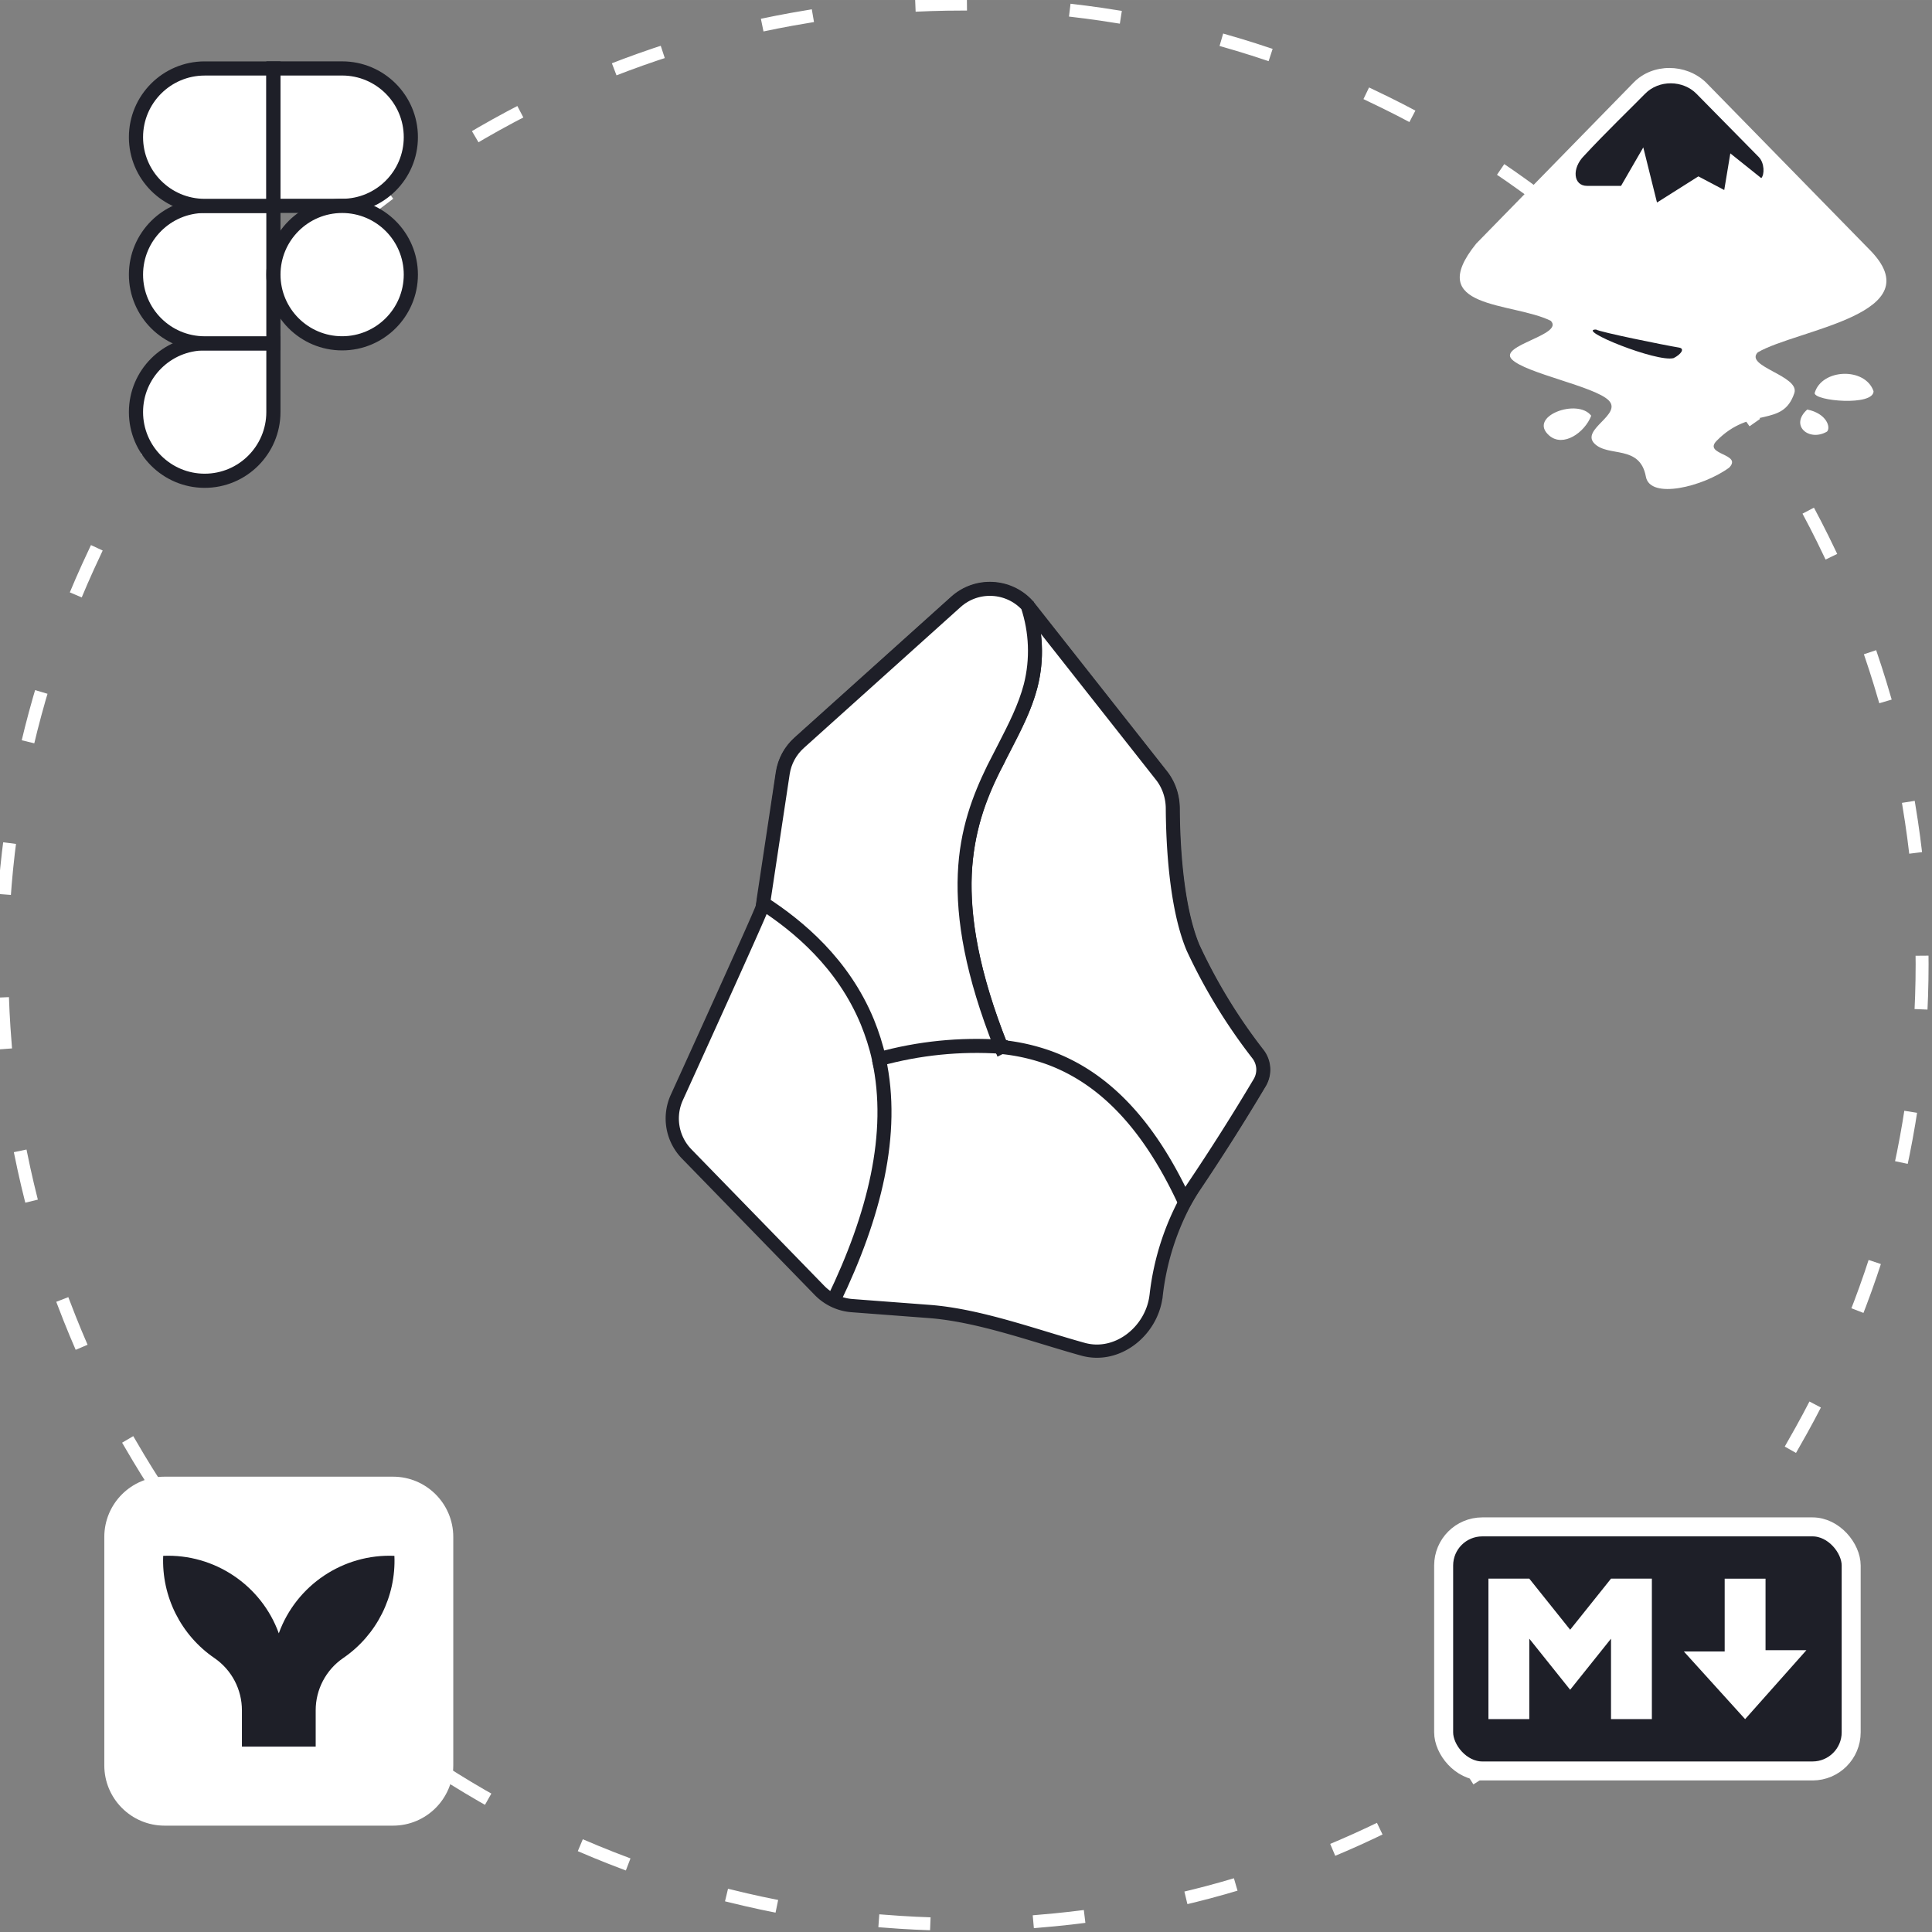 <?xml version="1.0" encoding="UTF-8" standalone="no"?>
<!-- Created with Inkscape (http://www.inkscape.org/) -->

<svg
   width="150"
   height="150.002"
   viewBox="0 0 39.688 39.688"
   version="1.1"
   id="svg3903"
   inkscape:version="1.1.2 (0a00cf5339, 2022-02-04)"
   sodipodi:docname="skills_design.svg"
   xmlns:inkscape="http://www.inkscape.org/namespaces/inkscape"
   xmlns:sodipodi="http://sodipodi.sourceforge.net/DTD/sodipodi-0.dtd"
   xmlns="http://www.w3.org/2000/svg"
   xmlns:svg="http://www.w3.org/2000/svg">
  <rect x="0" y="0" width="39.688" height="39.688" fill="#808080" stroke="none"/>
  <sodipodi:namedview
     id="namedview3905"
     pagecolor="#272727"
     bordercolor="#666666"
     borderopacity="1.0"
     inkscape:pageshadow="2"
     inkscape:pageopacity="0"
     inkscape:pagecheckerboard="false"
     inkscape:document-units="px"
     showgrid="false"
     fit-margin-top="0"
     fit-margin-left="0"
     fit-margin-right="0"
     fit-margin-bottom="0"
     units="px"
     inkscape:showpageshadow="false"
     inkscape:zoom="2.075672"
     inkscape:cx="19.993525"
     inkscape:cy="152.96251"
     inkscape:window-width="1920"
     inkscape:window-height="1029"
     inkscape:window-x="0"
     inkscape:window-y="27"
     inkscape:window-maximized="1"
     inkscape:current-layer="layer1" />
  <defs
     id="defs3900" />
  <g
     inkscape:label="Calque 1"
     inkscape:groupmode="layer"
     id="layer1"
     transform="translate(-112.471,-18.191)">
    <g
       id="g1322"
       transform="matrix(0.669,0,0,0.669,365.045,170.072)">
      <ellipse
         style="display:inline;fill:none;stroke:#ffffff;stroke-width:0.397;stroke-linecap:square;stroke-linejoin:round;stroke-miterlimit:4;stroke-dasharray:1.187, 3.561;stroke-dashoffset:0;paint-order:fill markers stroke;stop-color:#000000"
         id="circle3563"
         cx="-348"
         cy="-197.42"
         rx="29.481"
         ry="29.481" />
      <g
         id="g3561"
         transform="matrix(1.625,0,0,1.625,-958.428,-819.893)"
         style="display:inline">
        <path
           fill="#6c31e3"
           d="m 379.313,389.344 c -0.089,0.657 -0.732,1.169 -1.375,0.993 -0.907,-0.251 -1.959,-0.643 -2.911,-0.715 l -1.454,-0.11 a 0.959,0.959 0 0 1 -0.619,-0.289 l -2.509,-2.578 a 0.959,0.959 0 0 1 -0.186,-1.066 c 0,0 1.55,-3.403 1.609,-3.582 0.058,-0.175 0.268,-1.719 0.392,-2.55 a 0.962,0.962 0 0 1 0.309,-0.571 l 2.963,-2.664 a 0.962,0.962 0 0 1 1.395,0.12 l 2.492,3.162 a 1.021,1.021 0 0 1 0.213,0.629 c 0,0.598 0.052,1.829 0.382,2.623 a 10.415,10.415 0 0 0 1.224,2.011 0.481,0.481 0 0 1 0.038,0.54 c -0.22,0.371 -0.65,1.079 -1.261,1.99 a 4.926,4.926 0 0 0 -0.701,2.055 z"
           id="path3553"
           style="fill:#ffffff;stroke:#1e1f28;stroke-width:0.25;stroke-opacity:1" />
        <path
           fill="url(#logosObsidianIcon1)"
           d="m 376.391,384.624 a 3.763,3.763 0 0 1 0.921,0.21 c 0.956,0.357 1.825,1.162 2.543,2.712 0.052,-0.089 0.103,-0.175 0.158,-0.258 a 42.002,42.002 0 0 0 1.261,-1.99 0.481,0.481 0 0 0 -0.034,-0.54 10.415,10.415 0 0 1 -1.227,-2.011 c -0.33,-0.791 -0.378,-2.024 -0.382,-2.623 0,-0.227 -0.072,-0.45 -0.213,-0.629 l -2.492,-3.162 -0.041,-0.051 c 0.182,0.601 0.172,1.083 0.058,1.519 -0.103,0.406 -0.296,0.773 -0.498,1.162 -0.069,0.131 -0.137,0.265 -0.203,0.402 a 4.812,4.812 0 0 0 -0.543,1.994 c -0.034,0.832 0.134,1.873 0.687,3.265 h 0.003 z"
           id="path3555"
           style="fill:#ffffff;stroke:#1e1f28;stroke-width:0.265;stroke-opacity:1" />
        <path
           fill="url(#logosObsidianIcon2)"
           d="m 376.388,384.624 c -0.553,-1.392 -0.722,-2.434 -0.687,-3.265 0.034,-0.825 0.275,-1.444 0.543,-1.994 l 0.206,-0.402 c 0.199,-0.388 0.388,-0.756 0.495,-1.162 0.127,-0.502 0.106,-1.029 -0.058,-1.519 -0.356,-0.391 -0.961,-0.422 -1.354,-0.069 l -2.963,2.664 c -0.166,0.149 -0.275,0.35 -0.309,0.571 l -0.361,2.392 c 0,0.024 -0.007,0.045 -0.01,0.069 0.667,0.433 1.512,1.134 1.97,2.244 0.089,0.22 0.165,0.45 0.22,0.701 0.751,-0.208 1.532,-0.287 2.31,-0.234 1.1e-4,10e-4 -7e-5,0.002 -1.1e-4,0.003 z"
           id="path3557"
           style="fill:#ffffff;stroke:#1e1f28;stroke-width:0.265;stroke-opacity:1"
           sodipodi:nodetypes="ccccccccccccccc" />
        <path
           fill="url(#logosObsidianIcon6)"
           d="m 373.226,389.402 c 0.763,-1.581 1.161,-3.142 0.852,-4.548"
           id="path3559"
           style="fill:#ffffff;stroke:#1e1f28;stroke-width:0.265;stroke-opacity:1"
           sodipodi:nodetypes="cc" />
      </g>
      <g
         id="g54292"
         transform="matrix(0.862,0,0,0.862,-186.045,-50.105)">
        <path
           d="m -206.005,-150.498 c 0,-1.184 -0.961,-2.146 -2.146,-2.146 h -8.139 c -1.184,0 -2.146,0.961 -2.146,2.146 v 8.139 c 0,1.184 0.961,2.146 2.146,2.146 h 8.139 c 1.184,0 2.146,-0.961 2.146,-2.146 z"
           style="clip-rule:evenodd;fill:#ffffff;fill-rule:evenodd;stroke-width:0.025;stroke-linejoin:round;stroke-miterlimit:2"
           id="path3565" />
        <path
           d="m -208.102,-149.824 c -1.823,-0.078 -3.497,1.044 -4.118,2.76 -0.621,-1.716 -2.295,-2.838 -4.118,-2.76 -0.061,1.447 0.631,2.826 1.827,3.643 0.613,0.421 0.979,1.119 0.977,1.863 v 1.29 h 2.628 v -1.29 c -0.002,-0.743 0.364,-1.442 0.977,-1.863 1.196,-0.816 1.889,-2.196 1.827,-3.643 z"
           style="clip-rule:evenodd;fill:#1e1f28;fill-opacity:1;fill-rule:nonzero;stroke-width:0.025;stroke-linejoin:round;stroke-miterlimit:2"
           id="path3567" />
      </g>
      <g
         id="g40951"
         transform="matrix(0.9,0,0,0.9,-394.74,-282.377)">
        <rect
           style="fill:#1e1f28;fill-opacity:1;stroke:#ffffff;stroke-width:0.648;stroke-miterlimit:4;stroke-dasharray:none;stroke-opacity:1;paint-order:fill markers stroke;stop-color:#000000"
           id="rect40565"
           width="13.904"
           height="8.327"
           x="68.366"
           y="113.594"
           rx="1.318"
           ry="1.318" />
        <path
           d="m 69.894,120.153 v -4.793 h 1.394 l 1.394,1.743 1.394,-1.743 h 1.394 v 4.793 H 74.076 v -2.745 l -1.394,1.743 -1.394,-1.743 v 2.745 z m 8.757,0 -2.091,-2.309 h 1.394 v -2.483 h 1.394 v 2.44 h 1.394 l -2.091,2.353 z"
           id="path3573"
           style="fill:#ffffff;stroke-width:0.057"
           sodipodi:nodetypes="cccccccccccccccccccccc" />
      </g>
      <g
         id="g3595"
         transform="matrix(0.036,0,0,0.036,-267.606,-218.335)"
         style="display:inline">
        <path
           d="m -1660.221,-171.144 -134.34,137.47 c -45.39,56.21 30.89,49.67 63.59,65.86 11.73,11.99 -44.96,20.84 -33.23,32.84 11.73,11.99 70.93,23.1 82.68,35.09 11.73,11.99 -24.01,24.71 -12.28,36.7 11.73,11.99 38.86,0.63 43.94,28.31 3.62,19.78 48.89,8.5 71.03,-7.7 11.73,-12 -22.44,-10.87 -10.71,-22.86 29.17,-29.83 56.33,-10.84 66.31,-40.73 4.93,-14.77 -42.94,-22.77 -31.19,-34.76 33.75,-19.71 150.4,-32.54 95.05,-87.89 l -139.25,-142.33 c -17.03,-16.35 -45.45,-16.53 -61.6,0 z m 154.31,264.98 c 0,6.82 50.25,11.29 50.25,-1.61 -7.16,-20.72 -44.31,-19.32 -50.25,1.61 z m -226.36,36.24 c 11.9,10.29 30.28,-2.56 35.79,-16.92 -11.53,-15.32 -54.69,0.55 -35.79,16.92 z m 220.06,-22.23 c -15.34,13.76 1.72,27.72 16.84,18.83 3.37,-3.42 -0.09,-15.41 -16.84,-18.83 z"
           id="path3589"
           style="fill:#ffffff" />
        <path
           fill="#ffffff"
           d="m -1692.371,39.626 c 3.59,2.23 57.89,13.26 71.16,15.46 4.6,0.97 1.34,5.71 -5,8.91 -14.3,3.8 -83.66,-24.37 -66.16,-24.37 z"
           id="path3591"
           style="fill:#1e1f28;fill-opacity:1" />
        <path
           fill="#ffffff"
           d="m -1606.741,-161.504 53.15,53.98 c 5.04,5.15 4.97,15.13 2.15,18 l -26.39,-21.11 -5.19,31.26 -22.05,-11.64 -35.31,22.31 -11.69,-47.03 -18.97,32.82 h -29 c -11.82,0 -13.21,-15 -2.47,-25.74 18.76,-20.25 40.29,-40.89 51.99,-52.85 11.76,-12.02 32.25,-11.68 43.78,0 z"
           id="path3593"
           style="fill:#1e1f28;fill-opacity:1" />
      </g>
      <g
         id="g3587"
         transform="matrix(0.87,0,0,0.87,-683.774,-586.242)"
         style="display:inline;stroke:#1e1f28;stroke-width:0.5;stroke-opacity:1">
        <path
           fill="#0acf83"
           d="m 359.218,429.859 c 1.339,0 2.425,-1.087 2.425,-2.425 v -2.425 h -2.425 c -1.339,0 -2.425,1.087 -2.425,2.425 0,1.339 1.087,2.425 2.425,2.425 z"
           id="path3577"
           style="fill:#ffffff;stroke:#1e1f28;stroke-width:0.5;stroke-opacity:1" />
        <path
           fill="#a259ff"
           d="m 356.793,422.583 c 0,-1.339 1.087,-2.425 2.425,-2.425 h 2.425 v 4.851 h -2.425 c -1.339,0 -2.425,-1.087 -2.425,-2.425 z"
           id="path3579"
           style="fill:#ffffff;stroke:#1e1f28;stroke-width:0.5;stroke-opacity:1" />
        <path
           fill="#f24e1e"
           d="m 356.793,417.732 c 0,-1.339 1.087,-2.425 2.425,-2.425 h 2.425 v 4.851 h -2.425 c -1.339,0 -2.425,-1.087 -2.425,-2.425 z"
           id="path3581"
           style="fill:#ffffff;stroke:#1e1f28;stroke-width:0.5;stroke-opacity:1" />
        <path
           fill="#ff7262"
           d="m 361.644,415.306 h 2.425 c 1.339,0 2.425,1.087 2.425,2.425 0,1.339 -1.087,2.425 -2.425,2.425 h -2.425 z"
           id="path3583"
           style="fill:#ffffff;stroke:#1e1f28;stroke-width:0.5;stroke-opacity:1" />
        <path
           fill="#1abcfe"
           d="m 366.494,422.583 c 0,1.339 -1.087,2.425 -2.425,2.425 -1.339,0 -2.425,-1.087 -2.425,-2.425 0,-1.339 1.087,-2.425 2.425,-2.425 1.339,0 2.425,1.087 2.425,2.425 z"
           id="path3585"
           style="fill:#ffffff;stroke:#1e1f28;stroke-width:0.5;stroke-opacity:1" />
      </g>
    </g>
  </g>
</svg>
